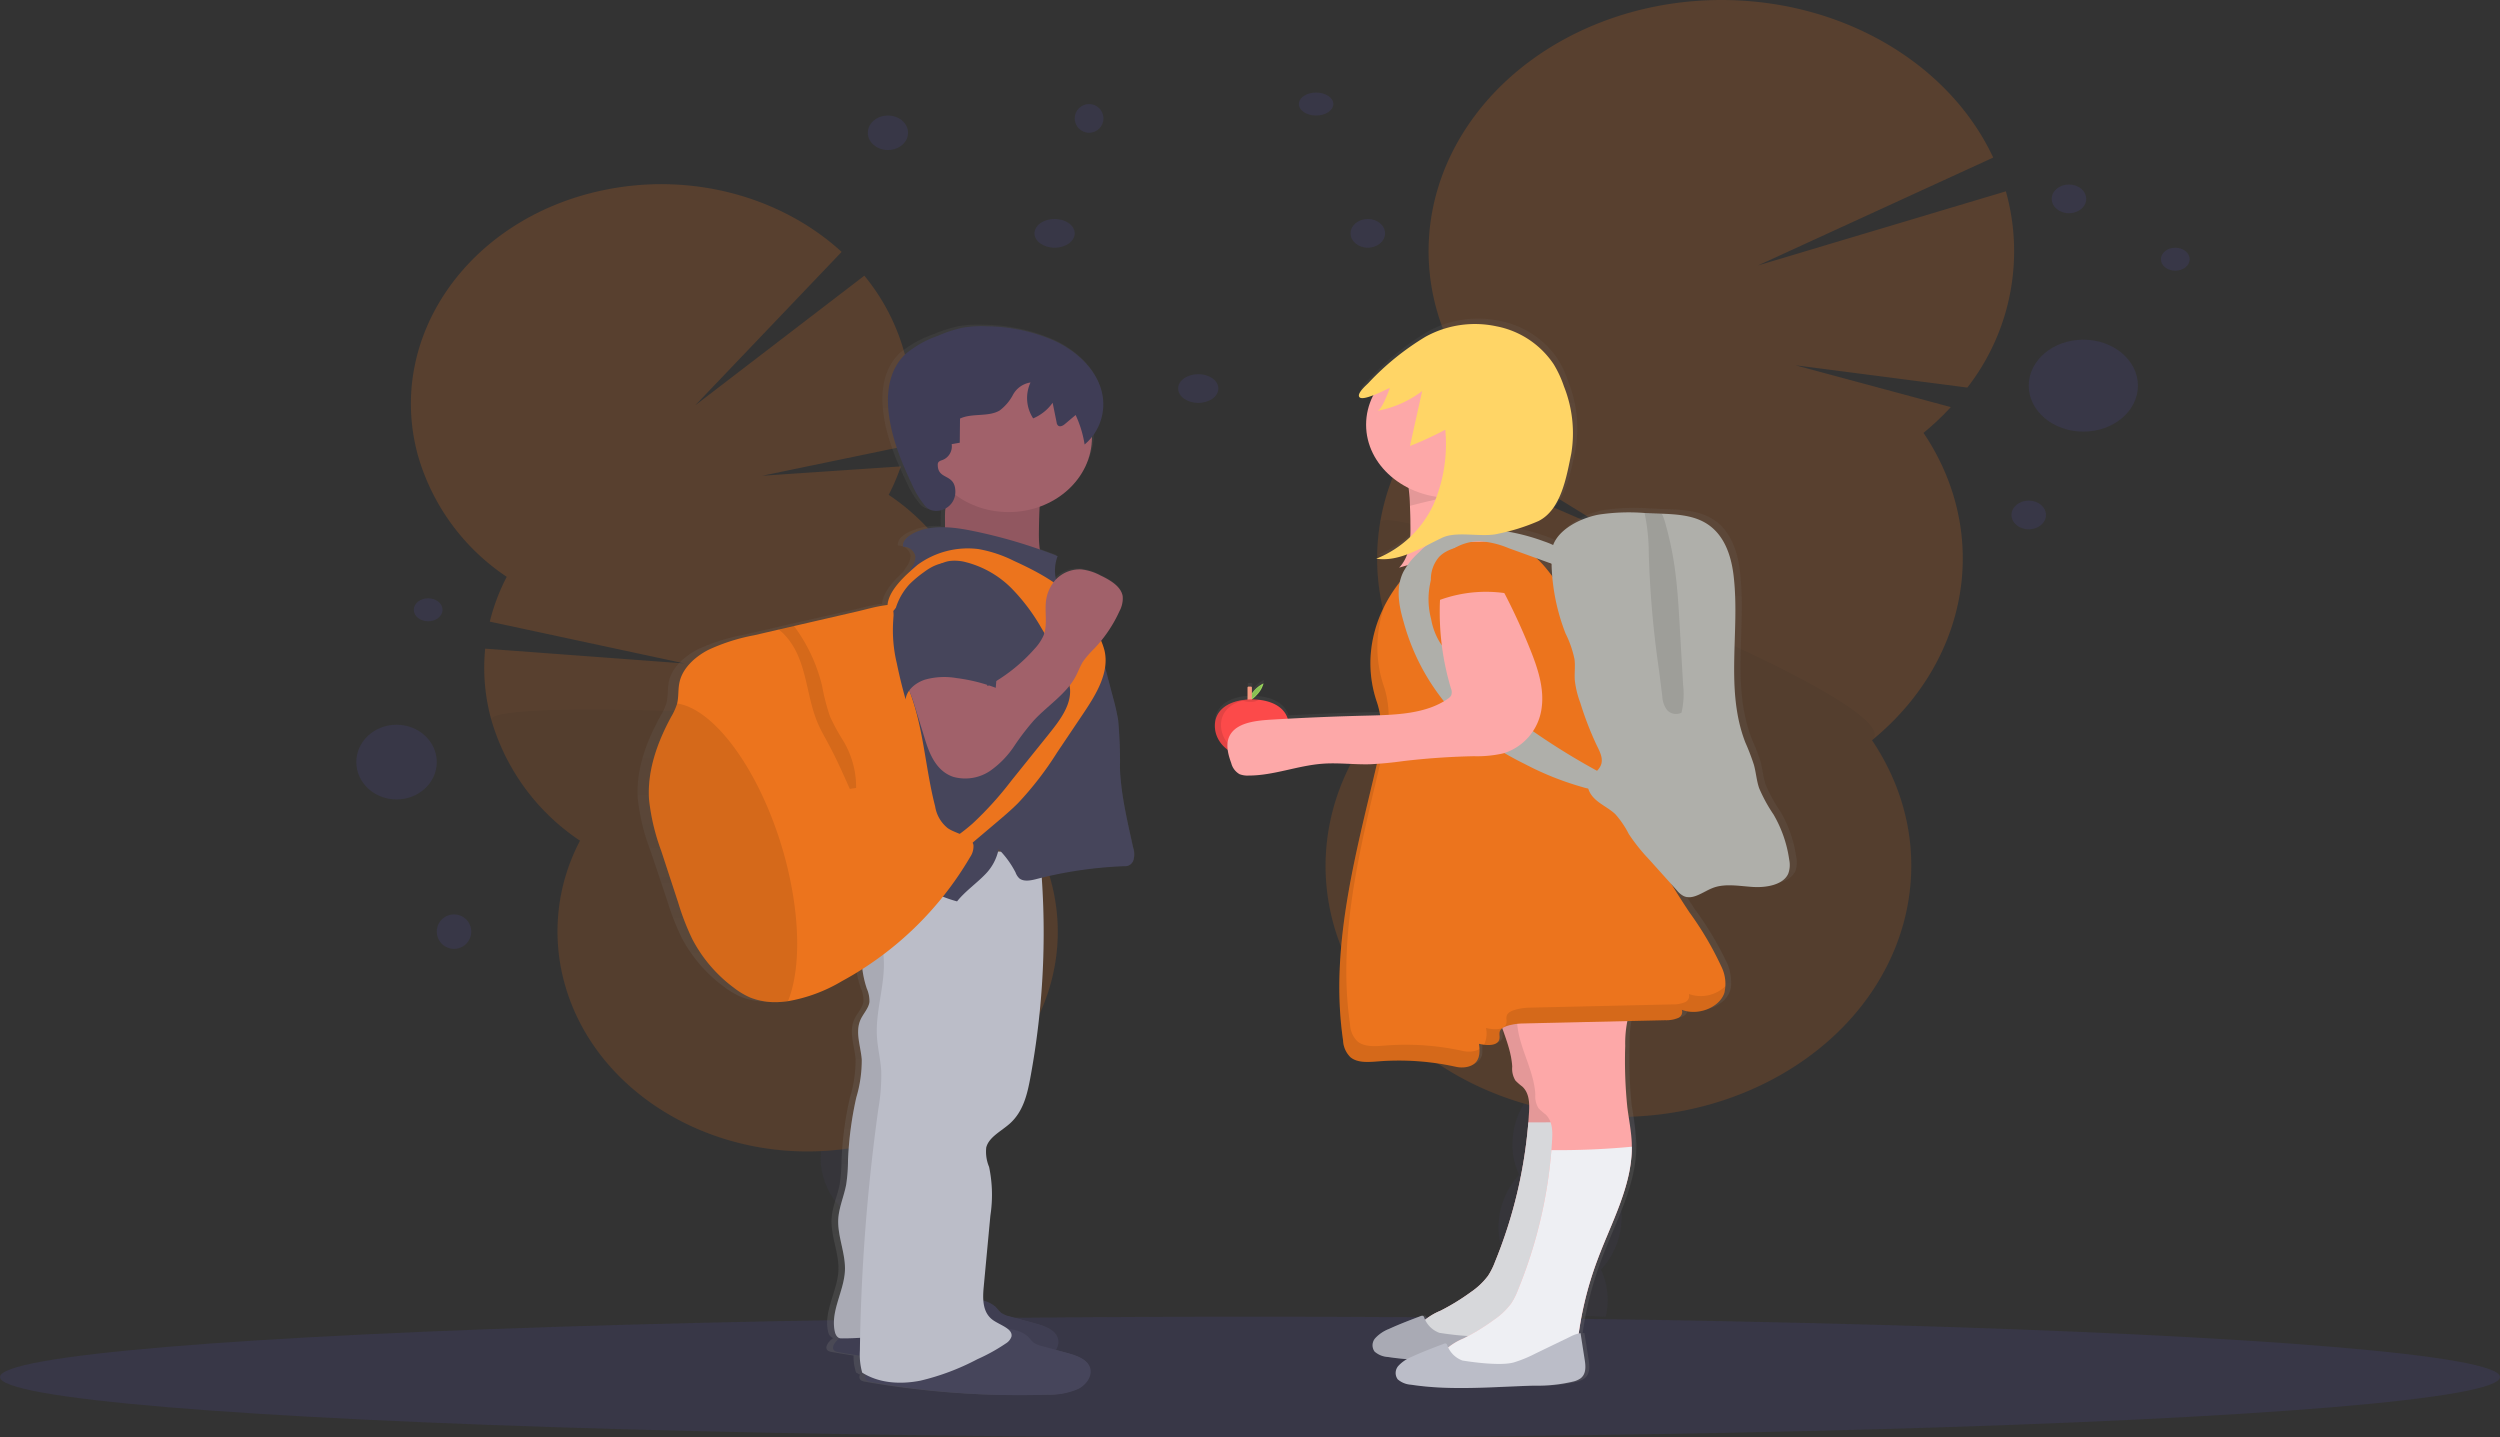<svg xmlns="http://www.w3.org/2000/svg" xmlns:xlink="http://www.w3.org/1999/xlink" width="435" height="250.103" viewBox="0 0 435 250.103"><rect x="0" y="0" width="435" height="250.103" fill="#333333" stroke="none"/><defs><style>.a{opacity:0.2;}.b{fill:#3f3d56;}.c{fill:#ec741d;}.d,.e,.r{opacity:0.1;}.e{fill:#6c63ff;}.f{fill:url(#a);}.g{fill:#a1616a;}.h{fill:#46455b;}.i{fill:#bbbdc8;}.j{fill:url(#b);}.k{fill:#99d55c;}.l{fill:#f6987e;}.m{fill:#fc4a4a;}.n{fill:#fda8a8;}.o{fill:#eeeff3;}.p{fill:#afafaa;}.q{fill:#ffd566;}</style><linearGradient id="a" x1="0.5" y1="1" x2="0.5" gradientUnits="objectBoundingBox"><stop offset="0" stop-color="gray" stop-opacity="0.251"/><stop offset="0.54" stop-color="gray" stop-opacity="0.122"/><stop offset="1" stop-color="gray" stop-opacity="0.102"/></linearGradient><linearGradient id="b" x1="0.5" y1="1" x2="0.5" y2="0" xlink:href="#a"/></defs><g transform="translate(-261 -758.897)"><g transform="translate(260.698 758.896)"><g class="a" transform="translate(71.799 32.045)"><path class="b" d="M432.889,730.661a13.27,13.27,0,0,0,.868,2.246q8.377-2.821,16.939-5.409c-.048-.2-.1-.417-.157-.627a12.238,12.238,0,0,0-3.56-5.8,9.226,9.226,0,0,0-8.084-2.456,8.012,8.012,0,0,0-5.886,5.443A11.113,11.113,0,0,0,432.889,730.661Z" transform="translate(-354.253 -533.114)"/><path class="b" d="M8.842.14c4.99.152,9.2,4.985,9.4,10.794S14.57,21.327,9.58,21.175.381,16.19.177,10.382,3.853-.013,8.842.14Z" transform="translate(72.694 174.858) rotate(-12.59)"/><path class="b" d="M8.842.14c4.99.152,9.2,4.985,9.4,10.794S14.57,21.327,9.58,21.175.381,16.19.177,10.382,3.853-.013,8.842.14Z" transform="translate(69.253 162.45) rotate(-12.59)"/><path class="b" d="M8.842.14c4.99.152,9.2,4.985,9.4,10.794S14.57,21.327,9.58,21.175.381,16.19.177,10.382,3.853-.013,8.842.14Z" transform="translate(65.806 150.05) rotate(-12.59)"/><path class="b" d="M8.842.14c4.99.152,9.2,4.985,9.4,10.794S14.57,21.327,9.58,21.175.381,16.19.177,10.382,3.853-.013,8.842.14Z" transform="translate(62.358 137.646) rotate(-12.59)"/><path class="c" d="M320.96,234.577a35.1,35.1,0,0,0,2.113-4.954l-24.107,1.626,25.127-5.213a33.617,33.617,0,0,0-.446-16.357,36.185,36.185,0,0,0-6.923-13.24l-29.41,22.548L312.776,192.3c-10.394-9.515-26.115-14.042-41.741-10.68-23.347,5.006-37.655,25.69-31.957,46.2A37.955,37.955,0,0,0,254.5,248.833a35.172,35.172,0,0,0-2.945,7.8l33.918,7.283-34.722-2.58a33.694,33.694,0,0,0,1.077,12.4,37.991,37.991,0,0,0,15.428,21.015,33.8,33.8,0,0,0-2.668,24.9c5.7,20.509,29.241,33.073,52.589,28.071s37.655-25.687,31.957-46.2a37.991,37.991,0,0,0-15.428-21.015,33.8,33.8,0,0,0,2.668-24.9A37.954,37.954,0,0,0,320.96,234.577Z" transform="translate(-237.827 -180.514)"/><path class="d" d="M272.683,447.655a37.99,37.99,0,0,0,15.428,21.015,33.8,33.8,0,0,0-2.668,24.9c5.7,20.509,29.241,33.073,52.589,28.071s37.655-25.687,31.957-46.2a37.991,37.991,0,0,0-15.428-21.015C358.475,446.9,271.526,443.5,272.683,447.655Z" transform="translate(-258.672 -354.445)"/></g><g class="a" transform="translate(230.952 0.001)"><path class="b" d="M702.971,722.76a13.833,13.833,0,0,0-.173,2.708q10.506.145,21.093.606c.048-.238.1-.479.137-.723a12.469,12.469,0,0,0-.984-7.486,9.7,9.7,0,0,0-7.561-5.633,10.73,10.73,0,0,0-9.1,3.569A13.4,13.4,0,0,0,702.971,722.76Z" transform="translate(-675.131 -496.956)"/><path class="b" d="M11.876.134c6.617.154,12.077,5.029,12.195,10.888S18.921,21.5,12.3,21.35.227,16.321.109,10.462,5.26-.021,11.876.134Z" transform="translate(28.45 223.1) rotate(-81.82)"/><path class="b" d="M11.876.134c6.617.154,12.077,5.029,12.195,10.888S18.921,21.5,12.3,21.35.227,16.321.109,10.462,5.26-.021,11.876.134Z" transform="translate(30.871 208.653) rotate(-81.82)"/><path class="b" d="M11.876.134c6.617.154,12.077,5.029,12.195,10.888S18.921,21.5,12.3,21.35.227,16.321.109,10.462,5.26-.021,11.876.134Z" transform="translate(33.291 194.21) rotate(-81.82)"/><path class="b" d="M11.876.134c6.617.154,12.077,5.029,12.195,10.888S18.921,21.5,12.3,21.35.227,16.321.109,10.462,5.26-.021,11.876.134Z" transform="translate(35.715 179.763) rotate(-81.82)"/><path class="c" d="M737.99,162.818a46.417,46.417,0,0,0,4.749-4.479l-27.011-7.276,29.888,3.876a38.614,38.614,0,0,0,6.706-34.148l-43.135,12.9,40.933-18.776c-7.106-15.174-23.5-25.676-42.483-27.217s-37.384,6.135-47.686,19.895-10.782,31.3-1.244,45.46a46.276,46.276,0,0,0-7.059,7.176l33.231,20.423-36.445-15.737a38.315,38.315,0,0,0,1.31,41.617c-19.235,15.725-21.145,41.486-4.386,59.173s46.555,21.359,68.444,8.435,28.517-38.1,15.225-57.837c17.024-13.917,20.728-36.017,8.964-53.482Z" transform="translate(-633.95 -87.501)"/><path class="d" d="M643.432,350.67a38.377,38.377,0,0,0,6.312,28.071c-19.235,15.725-21.145,41.486-4.387,59.173s46.556,21.359,68.444,8.435,28.517-38.1,15.225-57.837C737.022,381.983,644.248,345.816,643.432,350.67Z" transform="translate(-633.95 -259.712)"/></g><ellipse class="e" cx="217.5" cy="10.5" rx="217.5" ry="10.5" transform="translate(0.302 229.104)"/><path class="f" d="M422.222,342.378c-1.025-4.6-2.17-9.2-2.358-13.877a76.527,76.527,0,0,0-.3-8.31,37.439,37.439,0,0,0-.916-4l-1.422-5.309a7.627,7.627,0,0,0-.137-3.056,9.609,9.609,0,0,0-.566-1.554,23.27,23.27,0,0,0,3.258-5.168,4.522,4.522,0,0,0,.554-2.58c-.289-1.678-2.186-2.784-3.949-3.61a9.626,9.626,0,0,0-3.415-1.061,5.984,5.984,0,0,0-4.5,1.723,7.241,7.241,0,0,1,.289-4.076c-1.049-.4-2.105-.782-3.17-1.151a21.424,21.424,0,0,1-.161-3.586c.024-1.437.052-2.887.149-4.327,5.852-1.831,9.758-6.589,9.8-11.931v-.438a9.066,9.066,0,0,0,1.037-7.951c-1.177-3.445-4.255-6.284-7.963-8.038a31.129,31.129,0,0,0-12.262-2.625,20.521,20.521,0,0,0-4.267.231,22.857,22.857,0,0,0-4.347,1.378,18.934,18.934,0,0,0-5.858,3.211c-2.76,2.525-3.379,6.236-3.078,9.646.4,4.479,2.145,8.813,4.162,12.981a15.387,15.387,0,0,0,2.491,3.952,2.96,2.96,0,0,0,3.524.327,28.392,28.392,0,0,0-.088,3.307,11.017,11.017,0,0,0-6.059,1.3c-.8.493-1.567,1.268-1.39,2.1a2.186,2.186,0,0,1,2.194,1.671,3.265,3.265,0,0,1-.759,2.067c-.181.282-.362.568-.546.851-1.728,1.585-3.5,3.569-3.656,5.536q-.423.034-.84.107c-1.567.248-3.126.706-4.665,1.051l-11.137,2.515-2.752.654-4.42,1a34.735,34.735,0,0,0-8.172,2.56c-2.5,1.275-4.612,3.276-5.115,5.688-.249,1.2-.1,2.446-.4,3.635a.545.545,0,0,1-.04.159,10.74,10.74,0,0,1-1.025,2.174c-2.5,4.51-4.271,9.426-3.937,14.39a36.811,36.811,0,0,0,2.178,8.957q1.531,4.5,3.021,9.006a42.838,42.838,0,0,0,2.487,6.3,25,25,0,0,0,7.445,8.534,13.453,13.453,0,0,0,2.973,1.723,12.431,12.431,0,0,0,5.223.727c.482-.028.956-.072,1.426-.138a28.444,28.444,0,0,0,9.623-3.5q1.852-1.006,3.616-2.119a17.235,17.235,0,0,0,.8,3.418,5.35,5.35,0,0,1,.478,2.353c-.145,1.109-1.085,2.019-1.571,3.059-1.033,2.2.028,4.648.2,7a22.248,22.248,0,0,1-.964,6.573,59.307,59.307,0,0,0-1.483,11,28.6,28.6,0,0,1-.321,4.182c-.374,1.957-1.25,3.845-1.4,5.822-.233,3.08,1.318,6.094,1.177,9.178-.165,3.621-2.644,7.138-1.78,10.68a1.389,1.389,0,0,0,.876,1.072l-.233.183c-.711.565-1.4,1.609-.595,2.067a1.757,1.757,0,0,0,.607.179c1.25.224,2.507.427,3.765.617a8.657,8.657,0,0,0,.434,2.949c.229.141.462.269.7.389a.726.726,0,0,0,.253,1.034,1.763,1.763,0,0,0,.607.179,152.413,152.413,0,0,0,31.479,2.239,13.008,13.008,0,0,0,5.472-1.006c1.611-.827,2.7-2.587,1.933-4.038-.679-1.282-2.455-1.836-4.05-2.263l-1.872-.5a2.411,2.411,0,0,0,.169-2.412c-.679-1.282-2.455-1.836-4.05-2.263l-4.311-1.147a4.577,4.577,0,0,1-1.567-.63,7.755,7.755,0,0,1-.852-.848,4.987,4.987,0,0,0-2.35-1.264,13.459,13.459,0,0,1,.06-2.35l1.205-12.475c.269-2.825.534-5.705-.233-8.465a6.586,6.586,0,0,1-.5-3.39c.47-1.833,2.72-2.853,4.255-4.213,2.314-2.067,3.033-5.006,3.564-7.8a135.418,135.418,0,0,0,2.057-34.937,75.088,75.088,0,0,1,14.793-2.039,1.493,1.493,0,0,0,1.535-1.058A3.668,3.668,0,0,0,422.222,342.378Zm-24.046.61c.028-.121.06-.241.084-.362l.333.365Z" transform="translate(-224.734 -194.95)"/><path class="g" d="M467.4,323.983c-.1,1.2-.6,2.35-.779,3.545-.2,1.316-.024,2.656-.125,3.983a4.729,4.729,0,0,1-1.724,3.586,92.947,92.947,0,0,1,20.057,3.721c-1.957-2.067-2.009-4.954-1.961-7.607.064-3.924.145-7.924,1.639-11.627a38.375,38.375,0,0,0-13.556-.152c-.972.165-3.917.062-4.355.841C466.277,320.844,467.47,323.115,467.4,323.983Z" transform="translate(-301.791 -239.18)"/><path class="d" d="M467.4,323.983c-.1,1.2-.6,2.35-.779,3.545-.2,1.316-.024,2.656-.125,3.983a4.729,4.729,0,0,1-1.724,3.586,92.947,92.947,0,0,1,20.057,3.721c-1.957-2.067-2.009-4.954-1.961-7.607.064-3.924.145-7.924,1.639-11.627a38.375,38.375,0,0,0-13.556-.152c-.972.165-3.917.062-4.355.841C466.277,320.844,467.47,323.115,467.4,323.983Z" transform="translate(-301.791 -239.18)"/><path class="h" d="M449.1,745.068a7.466,7.466,0,0,0,.8.865,4.357,4.357,0,0,0,1.531.63l4.211,1.147c1.563.427,3.3.978,3.962,2.26.747,1.447-.317,3.207-1.892,4.031a12.513,12.513,0,0,1-5.348,1.006,146.163,146.163,0,0,1-30.772-2.236,1.789,1.789,0,0,1-.591-.179c-.8-.465-.116-1.506.579-2.067,2.712-2.2,5.661-4.517,9.353-5.026,1.941-.272,3.889-.162,5.818-.558,1.386-.286,2.7-.779,4.078-1.071C443.4,743.328,447.257,743.135,449.1,745.068Z" transform="translate(-275.391 -517.499)"/><path class="d" d="M449.1,745.068a7.466,7.466,0,0,0,.8.865,4.357,4.357,0,0,0,1.531.63l4.211,1.147c1.563.427,3.3.978,3.962,2.26.747,1.447-.317,3.207-1.892,4.031a12.513,12.513,0,0,1-5.348,1.006,146.163,146.163,0,0,1-30.772-2.236,1.789,1.789,0,0,1-.591-.179c-.8-.465-.116-1.506.579-2.067,2.712-2.2,5.661-4.517,9.353-5.026,1.941-.272,3.889-.162,5.818-.558,1.386-.286,2.7-.779,4.078-1.071C443.4,743.328,447.257,743.135,449.1,745.068Z" transform="translate(-275.391 -517.499)"/><path class="i" d="M428.186,516.636a18.975,18.975,0,0,0-.362,14.645c-1.4-.131-2.009,1.5-1.973,2.708a17.436,17.436,0,0,0,.888,4.989,5.46,5.46,0,0,1,.47,2.35c-.145,1.109-1.061,2.019-1.539,3.056-1,2.195.028,4.641.2,6.994a22.571,22.571,0,0,1-.948,6.566,60.486,60.486,0,0,0-1.446,10.98,28.478,28.478,0,0,1-.317,4.179c-.362,1.957-1.205,3.841-1.366,5.815-.229,3.073,1.286,6.088,1.149,9.167-.161,3.614-2.587,7.128-1.74,10.68.121.5.446,1.089,1.045,1.1,6.059.065,11.72-1.378,17.714-.624.611-11.893,1.205-23.84,3.937-35.516,2.411-10.394,6.5-20.671,6.115-31.268-.221-6.06-1.9-12-2.921-18A31.73,31.73,0,0,0,428.186,516.636Z" transform="translate(-275.621 -366.989)"/><path class="d" d="M428.186,516.636a18.975,18.975,0,0,0-.362,14.645c-1.4-.131-2.009,1.5-1.973,2.708a17.436,17.436,0,0,0,.888,4.989,5.46,5.46,0,0,1,.47,2.35c-.145,1.109-1.061,2.019-1.539,3.056-1,2.195.028,4.641.2,6.994a22.571,22.571,0,0,1-.948,6.566,60.486,60.486,0,0,0-1.446,10.98,28.478,28.478,0,0,1-.317,4.179c-.362,1.957-1.205,3.841-1.366,5.815-.229,3.073,1.286,6.088,1.149,9.167-.161,3.614-2.587,7.128-1.74,10.68.121.5.446,1.089,1.045,1.1,6.059.065,11.72-1.378,17.714-.624.611-11.893,1.205-23.84,3.937-35.516,2.411-10.394,6.5-20.671,6.115-31.268-.221-6.06-1.9-12-2.921-18A31.73,31.73,0,0,0,428.186,516.636Z" transform="translate(-275.621 -366.989)"/><path class="h" d="M463.1,760.068a7.464,7.464,0,0,0,.8.865,4.358,4.358,0,0,0,1.531.63l4.211,1.147c1.563.427,3.3.978,3.962,2.26.747,1.447-.317,3.208-1.892,4.031a12.513,12.513,0,0,1-5.348,1.006,146.159,146.159,0,0,1-30.772-2.236,1.786,1.786,0,0,1-.591-.179c-.8-.465-.117-1.506.579-2.067,2.712-2.2,5.661-4.517,9.353-5.026,1.941-.272,3.889-.162,5.818-.558,1.386-.286,2.7-.779,4.078-1.071C457.4,758.328,461.257,758.135,463.1,760.068Z" transform="translate(-283.766 -527.331)"/><path class="i" d="M437.008,518.363a7.9,7.9,0,0,0-1.8,6.153,22.838,22.838,0,0,0,1.888,6.27c-1.1.872-.876,2.374-.731,3.655.526,4.761-1.4,9.512-1.121,14.287.116,2.008.627,3.989.747,6a33.145,33.145,0,0,1-.5,6.57,336.934,336.934,0,0,0-3.214,42.062,11.726,11.726,0,0,0,.4,3.852c2.921,1.843,6.589,2.091,10.125,1.4a41.765,41.765,0,0,0,9.932-3.741,31.655,31.655,0,0,0,4.918-2.722,2.3,2.3,0,0,0,.988-1.164c.337-1.378-1.9-2-3.178-2.894-1.864-1.3-1.836-3.7-1.643-5.757l1.165-12.458a23.707,23.707,0,0,0-.225-8.454,6.822,6.822,0,0,1-.494-3.387c.458-1.826,2.66-2.846,4.158-4.207,2.266-2.067,2.965-5,3.487-7.789A138.334,138.334,0,0,0,463.474,516c-2.953.879-6.453.4-9.566.606s-6.207,1.1-9.361,1.171C441.918,517.829,438.624,516.586,437.008,518.363Z" transform="translate(-282.354 -368.375)"/><ellipse class="g" cx="14.5" cy="13" rx="14.5" ry="13" transform="translate(161.302 63.104)"/><path class="h" d="M464.267,358.8a89.339,89.339,0,0,0-14.83-4.389c-3.592-.734-7.694-1.175-10.7.668-.8.493-1.531,1.268-1.358,2.1a2.135,2.135,0,0,1,2.142,1.667,3.3,3.3,0,0,1-.739,2.067l-3.467,5.512a20.324,20.324,0,0,0-1.708,3.1,18.555,18.555,0,0,0-1,5.471l-.4,5a51.392,51.392,0,0,0-.169,9.464c.249,2.374.828,4.758.434,7.118-.317,1.9-1.254,3.679-1.78,5.547-.988,3.514-.538,7.366-2.455,10.59a4.292,4.292,0,0,1,2.487-.193c5.818.92,10.394,4.858,16.043,6.363,1.426-1.785,3.359-3.1,4.954-4.761a8.656,8.656,0,0,0,2.278-4.32,16.107,16.107,0,0,1,2.949,4.052,2.632,2.632,0,0,0,.643,1.009c.759.634,2.009.389,3.025.124a71.843,71.843,0,0,1,15.336-2.229,1.464,1.464,0,0,0,1.5-1.058,3.676,3.676,0,0,0-.04-2.122c-1-4.592-2.117-9.192-2.3-13.86a78.411,78.411,0,0,0-.3-8.3,38.212,38.212,0,0,0-.9-4L471.053,372.5c-.161-.61-.924-1.009-1.25-1.571-1.318-2.288-3.837-3.941-5.139-6.236A7.107,7.107,0,0,1,464.267,358.8Z" transform="translate(-279.938 -262.042)"/><path class="b" d="M453.084,276.379a.751.751,0,0,1,.141-.51,1.392,1.392,0,0,1,.579-.307,2.546,2.546,0,0,0,1.7-2.794l1.406-.251.044-4.2c2.089-.992,4.938-.241,6.9-1.409a8.19,8.19,0,0,0,2.346-2.784,4.18,4.18,0,0,1,3.021-2.088,6.448,6.448,0,0,0,.462,6.246,7.93,7.93,0,0,0,3.387-2.715l.7,3.445a.806.806,0,0,0,.3.562c.366.231.86-.059,1.181-.345l1.82-1.533a19.082,19.082,0,0,1,1.563,5.13,9.125,9.125,0,0,0,2.768-9.915c-1.149-3.431-4.158-6.274-7.782-8.027a29.839,29.839,0,0,0-11.985-2.622,19.823,19.823,0,0,0-4.17.231,21.936,21.936,0,0,0-4.251,1.378,18.324,18.324,0,0,0-5.725,3.2c-2.7,2.522-3.307,6.229-3.009,9.646.4,4.479,2.1,8.8,4.07,12.964a15.371,15.371,0,0,0,2.435,3.948c1.627,1.767,5.625.3,5.115-3.194C455.744,277.946,453.084,278.907,453.084,276.379Z" transform="translate(-289.61 -195.483)"/><path class="c" d="M396.765,436.916a57.772,57.772,0,0,1-22.279,21.567,27.447,27.447,0,0,1-9.406,3.5c-.462.065-.924.11-1.394.138a11.953,11.953,0,0,1-5.091-.741,13.1,13.1,0,0,1-2.909-1.723,24.823,24.823,0,0,1-7.276-8.52,43.369,43.369,0,0,1-2.431-6.3q-1.478-4.5-2.949-9a37.036,37.036,0,0,1-2.129-8.957c-.325-4.958,1.41-9.867,3.849-14.37a10.925,10.925,0,0,0,1-2.17.825.825,0,0,1,.04-.158c.289-1.189.141-2.432.4-3.631.49-2.412,2.563-4.41,5-5.681a33.242,33.242,0,0,1,7.991-2.556l4.311-1,2.676-.617,10.884-2.512c1.507-.345,3.029-.8,4.56-1.034,1.708-.276,1.7-.131,1.828,1.3a51.087,51.087,0,0,0,.8,7.724c.607,2.456,1.675,4.823,2.479,7.235,2.029,6.088,2.367,12.5,3.966,18.679a6.05,6.05,0,0,0,2.194,3.79c1.515,1.034,4.066,1.288,4.468,2.908A3.3,3.3,0,0,1,396.765,436.916Z" transform="translate(-227.667 -287.775)"/><path class="d" d="M365.081,494.577c-.462.065-.924.11-1.394.138a11.958,11.958,0,0,1-5.091-.727,13.1,13.1,0,0,1-2.909-1.723,24.823,24.823,0,0,1-7.276-8.52,43.368,43.368,0,0,1-2.431-6.3q-1.478-4.5-2.949-9a37.036,37.036,0,0,1-2.129-8.957c-.325-4.958,1.41-9.867,3.849-14.37a10.924,10.924,0,0,0,1-2.17.828.828,0,0,1,.04-.158c6.557.989,14.424,11.744,18.482,25.839C367.262,479.167,367.391,488.872,365.081,494.577Z" transform="translate(-227.667 -320.387)"/><path class="d" d="M410.57,431.864l-1.1.162c-1.129-2.543-2.254-5.089-3.576-7.562-.687-1.292-1.43-2.567-2.009-3.9-2.17-5.119-1.8-11.193-5.822-15.41a5.779,5.779,0,0,0-.976-.847l2.676-.617a28.772,28.772,0,0,1,4.878,10.373,36.41,36.41,0,0,0,1.386,5.367,34.886,34.886,0,0,0,2.061,3.838A15.669,15.669,0,0,1,410.57,431.864Z" transform="translate(-261.303 -294.758)"/><path class="c" d="M449.452,367.313a14.82,14.82,0,0,1,10.571-2.756,22.342,22.342,0,0,1,6.22,2.067c3.845,1.75,7.634,3.766,10.406,6.642a26.137,26.137,0,0,1,4.106,5.926,13.088,13.088,0,0,1,1.205,2.9c.98,3.893-1.426,7.762-3.745,11.214l-4.46,6.635a57.463,57.463,0,0,1-6.782,8.8c-1.229,1.233-2.579,2.374-3.925,3.514l-5.91,5a.9.9,0,0,1-.4.231.974.974,0,0,1-.7-.238l-1.953-1.333a32.48,32.48,0,0,0,4.99-3.628,59.619,59.619,0,0,0,6.746-7.473l6.5-8.082c1.9-2.367,3.885-4.971,3.672-7.838a10.794,10.794,0,0,0-1.334-3.938q-1.675-3.373-3.64-6.639a33.634,33.634,0,0,0-5.195-6.918,17.279,17.279,0,0,0-7.875-4.537,7.6,7.6,0,0,0-2.853-.234c-2.113.3-3.616,1.857-4.954,3.3l-4.074,4.479c-.928,1.016-1.78,2.195-1.836.265C444.141,371.92,447.387,369.084,449.452,367.313Z" transform="translate(-289.506 -269.023)"/><path class="g" d="M455.86,404.48c.8,2.653,1.989,5.664,4.966,6.67a7.73,7.73,0,0,0,6.4-1.034,16.207,16.207,0,0,0,4.307-4.479,43.576,43.576,0,0,1,3.323-4.32c2.383-2.563,5.625-4.6,7.232-7.579.474-.889.8-1.84,1.342-2.694a17.321,17.321,0,0,1,1.945-2.229,23.584,23.584,0,0,0,4.383-6.525,4.6,4.6,0,0,0,.542-2.577c-.285-1.678-2.137-2.78-3.861-3.6a9.224,9.224,0,0,0-3.339-1.061,5.773,5.773,0,0,0-4.532,1.871,6.808,6.808,0,0,0-1.655,4.193c-.121,1.836.3,3.745-.4,5.481A8.415,8.415,0,0,1,475,388.839a29.465,29.465,0,0,1-8.241,6.522,10.8,10.8,0,0,0-.976-3.8c-.305-.668-6.292,0-7.071.11-1.543.193-4.532.344-5.5,1.605s.233,3.38.627,4.651Z" transform="translate(-294.653 -275.976)"/><path class="h" d="M451.927,373.36a20.05,20.05,0,0,0-2.475,2.067,10.881,10.881,0,0,0-2.881,6.628,24.539,24.539,0,0,0,.635,7.145q.651,3.176,1.539,6.308c.165-1.574,1.651-2.877,3.375-3.445a12.505,12.505,0,0,1,5.452-.276,30.1,30.1,0,0,1,6.854,1.7l.848-10.187a15.242,15.242,0,0,0-.028-4.134,9.236,9.236,0,0,0-4.958-6.184C457.066,371.3,454.82,371.193,451.927,373.36Z" transform="translate(-290.864 -273.806)"/><path class="j" d="M687.16,342.123a21.6,21.6,0,0,0-2.772-7.941,26.966,26.966,0,0,1-2.527-4.589c-.454-1.319-.542-2.708-.9-4.048a38.558,38.558,0,0,0-1.515-3.931c-3.636-9.3-.9-19.479-2.077-29.229-.438-3.6-1.724-7.541-5.36-9.416-2.162-1.113-4.757-1.285-7.3-1.378l-1.161-.045-1.864-.079a35.937,35.937,0,0,0-8.036.286c-3.214.6-7.023,2.543-8.036,5.357-.554-.245-1.113-.462-1.627-.665a32.823,32.823,0,0,0-6.465-1.723A26.708,26.708,0,0,0,643,282.9c4.018-2.005,4.95-7.862,5.77-11.779a21.845,21.845,0,0,0-1.29-11.772,18.694,18.694,0,0,0-1.828-3.9,15.778,15.778,0,0,0-10.065-6.611,18.1,18.1,0,0,0-12.5,1.822A46.011,46.011,0,0,0,613,258.792c-.4.407-2.081,1.847-1.523,2.453.313.345,1.346.069,2.431-.345a11.127,11.127,0,0,0-1.262,5.133c0,4.518,2.789,8.7,7.324,11l.4,3.17v.024c.044,1.058.064,2.115.08,3.17,0,.741,0,1.5-.024,2.257a18.212,18.212,0,0,1-5.994,3.824,11.027,11.027,0,0,0,5.44-.758,6.378,6.378,0,0,1-1.406,2.322c.482-.145.964-.276,1.446-.413a8.694,8.694,0,0,0-.671,1.082,7.512,7.512,0,0,0-.647,1.84,25.069,25.069,0,0,0-2.648,4.058h0c-.338.644-.639,1.3-.912,1.964v.045q-.4.992-.711,2.012h0q-.145.489-.265.982v.072c-.161.665-.293,1.333-.4,2.009v.138c-.044.313-.084.63-.113.947v.048c-.032.344-.056.672-.068,1.009v1.189a17.689,17.689,0,0,0,.12,1.95.708.708,0,0,0,.028.241c.032.265.068.531.112.8a.406.406,0,0,0,.028.183c.052.32.112.637.181.954a1.009,1.009,0,0,0,.052.21c.056.255.117.506.185.761l.072.262c.088.317.181.63.285.947.06.179.121.344.185.534a11.706,11.706,0,0,1,.4,1.988l-2.2.062q-7.055.172-14.1.548c-.586-1.94-2.587-3.059-5.107-3.325a11.729,11.729,0,0,0-1.205-.062h0A6.184,6.184,0,0,0,593.67,313a4.465,4.465,0,0,0,.916-1.723,5.334,5.334,0,0,0-1.663,1.251c-.149.172-.281.344-.4.5V312a.15.15,0,0,0-.055-.118.206.206,0,0,0-.138-.047h-.4a.207.207,0,0,0-.138.047.151.151,0,0,0-.055.118v2.1h-.217c-.265.021-.523.048-.776.09-2.736.438-4.741,1.943-4.741,4.479a5.229,5.229,0,0,0,2.266,4.2,10.662,10.662,0,0,0,.623,2.322,3.1,3.1,0,0,0,1.45,1.933,3.8,3.8,0,0,0,1.583.248c4.468,0,8.695-1.767,13.142-2.067,2.748-.19,5.508.176,8.265.1.4,0,.8-.034,1.205-.062-3.769,16-8.329,32.209-5.946,48.373a4.31,4.31,0,0,0,1.338,2.97c1.242.972,3.154.813,4.821.689a46.788,46.788,0,0,1,13.64.934,4.811,4.811,0,0,0,1.92.059,4.024,4.024,0,0,0,.4-.1l.113-.038c.084-.028.165-.055.241-.086l.117-.052.2-.1c.032-.021.068-.038.1-.059a1.529,1.529,0,0,0,.2-.138l.056-.041a2.67,2.67,0,0,0,.213-.2l.048-.062a1.7,1.7,0,0,0,.129-.162c.02-.028.04-.055.056-.083s.064-.1.092-.155a.585.585,0,0,0,.044-.093c.012-.031.052-.114.076-.172s0-.055.032-.086a.876.876,0,0,0,.076-.258v-.055a1.438,1.438,0,0,1,.044-.221.339.339,0,0,0,0-.114v-.875h0a7.572,7.572,0,0,0-.076-.913,7.3,7.3,0,0,0,.876.162h0a5.7,5.7,0,0,0,.836.052h.04a1.991,1.991,0,0,0,.4-.028h0q.174-.023.345-.062h.052a2.056,2.056,0,0,0,.305-.1l.048-.024a1.669,1.669,0,0,0,.237-.138l.036-.024a1.278,1.278,0,0,0,.2-.2l.036-.052a1.1,1.1,0,0,0,.141-.265c.229-.665-.293-1.416.542-2.026a24.045,24.045,0,0,1,1.74,6.7,3.855,3.855,0,0,0,.57,2.412,11.069,11.069,0,0,0,1.205,1.054c1.229,1.14,1.258,2.859,1.173,4.4-.036.624-.076,1.247-.129,1.871a81.195,81.195,0,0,1-5.866,24.4,12.28,12.28,0,0,1-1.229,2.412,12.557,12.557,0,0,1-3.017,2.846,38.821,38.821,0,0,1-5.364,3.269,16.85,16.85,0,0,0-2.728,1.554,2.484,2.484,0,0,1-.093-.238c-.044-.159-.1-.345-.285-.4a.625.625,0,0,0-.4.055c-1.884.71-3.769,1.419-5.581,2.25a6.485,6.485,0,0,0-2.354,1.561,1.876,1.876,0,0,0-.153,2.412,3.865,3.865,0,0,0,2.342.937c1.117.169,2.238.289,3.359.379a4.909,4.909,0,0,0-1.483,1.13,1.876,1.876,0,0,0-.153,2.412,3.865,3.865,0,0,0,2.342.937c7.123,1.078,14.428.344,21.66.162a27.516,27.516,0,0,0,6.979-.734,3.748,3.748,0,0,0,1.205-.541c1.012-.765.912-2.108.735-3.249l-.735-4.658a1.638,1.638,0,0,0-.317.052,60.539,60.539,0,0,1,3.3-12.885c2.451-6.529,6.1-12.961,6.051-19.792v-.5a62.607,62.607,0,0,0-.8-6.384,79.8,79.8,0,0,1-.374-10.735,19.861,19.861,0,0,1,.341-4.193.6.6,0,0,1,.036-.141l6.673-.152a5.394,5.394,0,0,0,2.154-.344,1.165,1.165,0,0,0,.779-1.478c2.845,1.106,6.649-.4,7.489-2.963a4.579,4.579,0,0,0,.141-.548.138.138,0,0,1,0-.041,4.541,4.541,0,0,0,.056-.513v-.086h0a8.36,8.36,0,0,0-.631-3.48,55.836,55.836,0,0,0-5.577-9.395c-1.053-1.581-2.073-3.183-3.066-4.792l.872.961a3.612,3.612,0,0,0,1.177.968c1.627.72,3.331-.73,4.986-1.4,2.2-.889,4.769-.365,7.2-.217s5.352-.389,6.22-2.319A4.392,4.392,0,0,0,687.16,342.123Zm-41.837-51.777c0,.737.056,1.485.124,2.236a21.519,21.519,0,0,0-2.812-3.2Z" transform="translate(-374.313 -192.997)"/><path class="k" d="M601.58,433.894a5.325,5.325,0,0,1,1.643-1.244,4.435,4.435,0,0,1-.9,1.723c-.7.816-1.434,1.378-1.639,1.244S600.873,434.71,601.58,433.894Z" transform="translate(-383.063 -313.741)"/><path class="d" d="M602.17,434.677a3.914,3.914,0,0,1,1.205-.927,3.316,3.316,0,0,1-.671,1.275c-.522.606-1.069,1.034-1.205.927S601.648,435.283,602.17,434.677Z" transform="translate(-383.565 -314.462)"/><path class="l" d="M541.319,346.77h.4a.181.181,0,0,1,.193.165v3.9h-.763v-3.9a.176.176,0,0,1,.169-.165Z" transform="translate(-323.778 -227.303)"/><path class="m" d="M598.857,445.342c0,3.044-2.878,5.512-6.429,5.512S586,448.387,586,445.342c0-2.525,1.981-4.02,4.685-4.458a10.978,10.978,0,0,1,1.744-.134,11.493,11.493,0,0,1,1.205.062C596.607,441.129,598.857,442.652,598.857,445.342Z" transform="translate(-374.313 -319.05)"/><path class="d" d="M600.609,440.836a2.31,2.31,0,0,1-1.511.345,3.04,3.04,0,0,1-1.438-.258,10.978,10.978,0,0,1,1.744-.134A11.493,11.493,0,0,1,600.609,440.836Z" transform="translate(-381.289 -319.075)"/><path class="d" d="M593.5,450.783c-3.55,0-6.428-2.468-6.428-5.512,0-2.481,1.908-3.965,4.536-4.43q-.465.03-.924.1c-2.7.438-4.685,1.933-4.685,4.458,0,3.044,2.878,5.512,6.428,5.512a7.3,7.3,0,0,0,1.443-.141C593.746,450.779,593.634,450.783,593.5,450.783Z" transform="translate(-374.313 -319.109)"/><path class="n" d="M674.116,639.1a5.207,5.207,0,0,0,3.451.6l5.492-.344c4.363-.276,8.875-.586,12.724-2.367a3.024,3.024,0,0,0,1.057-.689,2.605,2.605,0,0,0,.462-1.485A60.267,60.267,0,0,1,700.83,619.8c2.411-6.494,6.027-12.9,5.979-19.692v-.493c-.068-2.129-.506-4.234-.776-6.353a79.689,79.689,0,0,1-.37-10.68,19.933,19.933,0,0,1,.338-4.172c.253-1.12,1.205-2.243.623-3.228-1.129-1.912-5.223-2.615-7.425-2.684a34.471,34.471,0,0,0-8.747,1.237,6.105,6.105,0,0,0-2.443.947,3.657,3.657,0,0,0-1.169,2.859c-.153,4.6,2.937,8.878,3.182,13.47a3.914,3.914,0,0,0,.563,2.412,10.944,10.944,0,0,0,1.205,1.051c1.205,1.133,1.241,2.842,1.157,4.379-.036.62-.076,1.24-.124,1.86a81.272,81.272,0,0,1-5.8,24.271,12.323,12.323,0,0,1-1.205,2.412,12.547,12.547,0,0,1-2.981,2.832,38.578,38.578,0,0,1-5.3,3.252,10.772,10.772,0,0,0-3.439,2.246A2.344,2.344,0,0,0,674.116,639.1Z" transform="translate(-426.591 -405.401)"/><path class="d" d="M674.116,639.1a5.207,5.207,0,0,0,3.451.6l5.492-.344c4.363-.276,8.875-.586,12.724-2.367a3.024,3.024,0,0,0,1.057-.689,2.605,2.605,0,0,0,.462-1.485A60.267,60.267,0,0,1,700.83,619.8c2.411-6.494,6.027-12.9,5.979-19.692v-.493c-.068-2.129-.506-4.234-.776-6.353a79.689,79.689,0,0,1-.37-10.68,19.933,19.933,0,0,1,.338-4.172c.253-1.12,1.205-2.243.623-3.228-1.129-1.912-5.223-2.615-7.425-2.684a34.471,34.471,0,0,0-8.747,1.237,6.105,6.105,0,0,0-2.443.947,3.657,3.657,0,0,0-1.169,2.859c-.153,4.6,2.937,8.878,3.182,13.47a3.914,3.914,0,0,0,.563,2.412,10.944,10.944,0,0,0,1.205,1.051c1.205,1.133,1.241,2.842,1.157,4.379-.036.62-.076,1.24-.124,1.86a81.272,81.272,0,0,1-5.8,24.271,12.323,12.323,0,0,1-1.205,2.412,12.547,12.547,0,0,1-2.981,2.832,38.578,38.578,0,0,1-5.3,3.252,10.772,10.772,0,0,0-3.439,2.246A2.344,2.344,0,0,0,674.116,639.1Z" transform="translate(-426.591 -405.401)"/><path class="o" d="M674.116,691.649a5.207,5.207,0,0,0,3.451.6l5.492-.345c4.363-.276,8.875-.586,12.724-2.367a3.022,3.022,0,0,0,1.057-.689,2.605,2.605,0,0,0,.462-1.485,60.267,60.267,0,0,1,3.528-15.017c2.411-6.494,6.027-12.9,5.979-19.692a134.329,134.329,0,0,1-13.986.593,81.273,81.273,0,0,1-5.8,24.271,12.321,12.321,0,0,1-1.205,2.412,12.547,12.547,0,0,1-2.981,2.832,38.575,38.575,0,0,1-5.3,3.252,10.772,10.772,0,0,0-3.439,2.246A2.36,2.36,0,0,0,674.116,691.649Z" transform="translate(-426.591 -457.948)"/><path class="d" d="M674.116,691.649a5.207,5.207,0,0,0,3.451.6l5.492-.345c4.363-.276,8.875-.586,12.724-2.367a3.022,3.022,0,0,0,1.057-.689,2.605,2.605,0,0,0,.462-1.485,60.267,60.267,0,0,1,3.528-15.017c2.411-6.494,6.027-12.9,5.979-19.692a134.329,134.329,0,0,1-13.986.593,81.273,81.273,0,0,1-5.8,24.271,12.321,12.321,0,0,1-1.205,2.412,12.547,12.547,0,0,1-2.981,2.832,38.575,38.575,0,0,1-5.3,3.252,10.772,10.772,0,0,0-3.439,2.246A2.36,2.36,0,0,0,674.116,691.649Z" transform="translate(-426.591 -457.948)"/><path class="i" d="M674.814,751.922a22.347,22.347,0,0,0,3.785-1.55l6.055-2.928a5.643,5.643,0,0,1,1.8-.624l.723,4.634c.181,1.137.277,2.474-.723,3.235a3.755,3.755,0,0,1-1.205.537,26.842,26.842,0,0,1-6.894.727c-7.144.2-14.359.913-21.4-.162a3.86,3.86,0,0,1-2.31-.93,1.863,1.863,0,0,1,.149-2.387,6.422,6.422,0,0,1,2.326-1.554c1.792-.827,3.652-1.53,5.512-2.236a.616.616,0,0,1,.382-.055c.181.052.237.241.285.4a4.422,4.422,0,0,0,2.6,2.556C665.906,751.585,672.138,752.653,674.814,751.922Z" transform="translate(-415.155 -519.675)"/><path class="d" d="M674.814,751.922a22.347,22.347,0,0,0,3.785-1.55l6.055-2.928a5.643,5.643,0,0,1,1.8-.624l.723,4.634c.181,1.137.277,2.474-.723,3.235a3.755,3.755,0,0,1-1.205.537,26.842,26.842,0,0,1-6.894.727c-7.144.2-14.359.913-21.4-.162a3.86,3.86,0,0,1-2.31-.93,1.863,1.863,0,0,1,.149-2.387,6.422,6.422,0,0,1,2.326-1.554c1.792-.827,3.652-1.53,5.512-2.236a.616.616,0,0,1,.382-.055c.181.052.237.241.285.4a4.422,4.422,0,0,0,2.6,2.556C665.906,751.585,672.138,752.653,674.814,751.922Z" transform="translate(-415.155 -519.675)"/><path class="n" d="M684.116,653.1a5.207,5.207,0,0,0,3.451.6l5.492-.345c4.363-.276,8.875-.586,12.724-2.367a3.024,3.024,0,0,0,1.057-.689,2.605,2.605,0,0,0,.462-1.485A60.256,60.256,0,0,1,710.83,633.8c2.411-6.494,6.027-12.9,5.978-19.692v-.493c-.068-2.129-.506-4.234-.775-6.353a79.649,79.649,0,0,1-.37-10.68,19.938,19.938,0,0,1,.338-4.172c.253-1.12,1.205-2.243.623-3.228-1.129-1.912-5.223-2.615-7.425-2.684a34.473,34.473,0,0,0-8.747,1.237,6.105,6.105,0,0,0-2.443.947,3.658,3.658,0,0,0-1.169,2.859c-.153,4.6,2.937,8.878,3.182,13.47a3.914,3.914,0,0,0,.562,2.412,10.966,10.966,0,0,0,1.205,1.051c1.205,1.133,1.242,2.842,1.157,4.379-.036.62-.076,1.24-.125,1.86a81.274,81.274,0,0,1-5.8,24.271,12.325,12.325,0,0,1-1.205,2.412,12.547,12.547,0,0,1-2.981,2.832,38.588,38.588,0,0,1-5.3,3.252,10.768,10.768,0,0,0-3.439,2.246A2.344,2.344,0,0,0,684.116,653.1Z" transform="translate(-432.573 -414.578)"/><path class="o" d="M684.116,705.649a5.206,5.206,0,0,0,3.451.6l5.492-.345c4.363-.276,8.875-.586,12.724-2.367a3.023,3.023,0,0,0,1.057-.689,2.6,2.6,0,0,0,.462-1.485,60.257,60.257,0,0,1,3.528-15.017c2.411-6.494,6.027-12.9,5.978-19.692a134.33,134.33,0,0,1-13.986.592,81.273,81.273,0,0,1-5.8,24.271,12.317,12.317,0,0,1-1.205,2.412,12.548,12.548,0,0,1-2.981,2.832,38.607,38.607,0,0,1-5.3,3.252,10.768,10.768,0,0,0-3.439,2.246A2.36,2.36,0,0,0,684.116,705.649Z" transform="translate(-432.573 -467.125)"/><path class="i" d="M684.814,765.922a22.359,22.359,0,0,0,3.785-1.55l6.055-2.928a5.64,5.64,0,0,1,1.8-.624l.723,4.634c.181,1.137.277,2.474-.723,3.235a3.758,3.758,0,0,1-1.205.537,26.846,26.846,0,0,1-6.894.727c-7.144.2-14.36.913-21.4-.162a3.86,3.86,0,0,1-2.31-.93,1.863,1.863,0,0,1,.149-2.388,6.424,6.424,0,0,1,2.326-1.554c1.792-.827,3.652-1.53,5.512-2.236a.615.615,0,0,1,.382-.055c.181.052.237.241.285.4a4.422,4.422,0,0,0,2.6,2.556C675.906,765.585,682.138,766.653,684.814,765.922Z" transform="translate(-421.137 -528.852)"/><path class="n" d="M665.81,336.347c1.957-2.067,2.009-4.954,1.961-7.607,0-1.034-.036-2.1-.08-3.152v-.024a30.677,30.677,0,0,0-.711-5.753h0a18.574,18.574,0,0,0-.844-2.687c.265-.052.53-.1.8-.141a38.3,38.3,0,0,1,12.756,0,30.137,30.137,0,0,1,3.616.4,1.22,1.22,0,0,1,.727.438c.2.369-.217,1.437-.522,2.384h0a4.069,4.069,0,0,0-.281,1.323,7.9,7.9,0,0,0,.225,1.257c.189.761.438,1.516.554,2.288.2,1.316.024,2.656.125,3.983a4.728,4.728,0,0,0,1.724,3.586A92.955,92.955,0,0,0,665.81,336.347Z" transform="translate(-422.058 -237.571)"/><path class="d" d="M686.75,322.649c-.534.038-1.065.083-1.607.134a92.78,92.78,0,0,0-15.766,2.825v-.024l-.711-5.753h0V318.78c0-.589-.02-1.185-.036-1.778a38.3,38.3,0,0,1,12.756,0,30.144,30.144,0,0,1,3.616.4c0,.562,0,1.123.024,1.685a6.518,6.518,0,0,0,.181,1.137h0A4.2,4.2,0,0,0,686.75,322.649Z" transform="translate(-423.745 -237.585)"/><ellipse class="n" cx="14.866" cy="12.747" rx="14.866" ry="12.747" transform="translate(238.003 61.152)"/><path class="c" d="M646.38,388.822c-2.64-8.01-.229-16.612,6.075-22.938a16.612,16.612,0,0,1,4.653-3.7c2.19-1,4.781-1.034,7.26-1.054a18.621,18.621,0,0,1,6.461.748c2.72,1,4.6,3.159,6.179,5.306,1.688,2.288,3.214,4.765,3.471,7.466.137,1.6-.193,3.228.084,4.823.354,2.022,1.667,3.834,2.206,5.826.293,1.075.354,2.188.542,3.283A27.154,27.154,0,0,0,684.548,393a147.755,147.755,0,0,0,16.3,32.632,56.428,56.428,0,0,1,5.508,9.347,6.778,6.778,0,0,1,.554,4.637c-.832,2.549-4.588,4.048-7.4,2.949a1.161,1.161,0,0,1-.771,1.468,5.278,5.278,0,0,1-2.129.345l-24.814.565a10.361,10.361,0,0,0-1.933.224c-2.917.641-1.82,1.723-2.133,2.625-.382,1.1-2.226,1.013-3.511.689.2,1.609.241,3.576-2.182,4.045a4.753,4.753,0,0,1-1.9-.055,45.911,45.911,0,0,0-13.476-.93c-1.655.131-3.548.289-4.773-.689a4.312,4.312,0,0,1-1.322-2.952c-2.471-16.881,2.612-33.786,6.428-50.464a17.26,17.26,0,0,0-.442-8.093Z" transform="translate(-406.568 -266.86)"/><path class="p" d="M734.3,367.482a18.382,18.382,0,0,1,1.507,4.372c.157,1.213-.032,2.439.052,3.655a16.445,16.445,0,0,0,.968,3.972,56.8,56.8,0,0,0,2.857,7.383c.538,1.085,1.161,2.281.727,3.4s-1.78,1.812-2.166,2.925c-.4,1.175.4,2.412,1.426,3.269s2.306,1.468,3.254,2.381a16.314,16.314,0,0,1,2.334,3.445,32.2,32.2,0,0,0,3.54,4.427l4.857,5.405a3.6,3.6,0,0,0,1.165.965c1.607.717,3.291-.727,4.926-1.378,2.169-.885,4.709-.365,7.107-.217s5.287-.386,6.143-2.308a4.381,4.381,0,0,0,.173-2.412,21.558,21.558,0,0,0-2.74-7.9,26.883,26.883,0,0,1-2.495-4.568c-.45-1.313-.538-2.694-.9-4.027a38.954,38.954,0,0,0-1.495-3.91c-3.592-9.254-.892-19.379-2.053-29.08-.43-3.579-1.7-7.5-5.3-9.367-2.133-1.106-4.7-1.278-7.232-1.378l-1.145-.045-1.844-.079a35.124,35.124,0,0,0-7.943.286c-3.656.689-8.056,3.125-8.2,6.625a35.5,35.5,0,0,0,2.467,14.16Z" transform="translate(-461.542 -257.155)"/><path class="d" d="M772.09,346.54a34.233,34.233,0,0,1,.735,7.1,176.093,176.093,0,0,0,1.788,20.326l.566,4.479a4.26,4.26,0,0,0,.8,2.36,2.1,2.1,0,0,0,2.539.5,14.268,14.268,0,0,0,.281-4.871q-.3-5.2-.6-10.4c-.193-3.376-.4-6.756-.88-10.111a58.416,58.416,0,0,0-1.655-7.721,8.213,8.213,0,0,0-.575-1.54l-1.145-.045Z" transform="translate(-485.637 -257.297)"/><path class="p" d="M682.14,354.52a17.663,17.663,0,0,0-7.381.276,14.832,14.832,0,0,0-5.625,3.683,12.951,12.951,0,0,0-2.684,3.338c-1.37,2.7-.836,5.815,0,8.675a38.083,38.083,0,0,0,14.062,20.671,53.484,53.484,0,0,0,7.035,4.134,51.914,51.914,0,0,0,10.089,4.034,7.14,7.14,0,0,0,3.065.3c1.016-.186,1.977-.892,2.009-1.785A119.461,119.461,0,0,1,686.475,387.8a32.309,32.309,0,0,1-3.982-3.1c-1.84-1.774-3.138-3.917-4.922-5.733-1.607-1.63-3.616-3-4.821-4.868a11.71,11.71,0,0,1-1.5-4.058,13.288,13.288,0,0,1,.627-8.644,8.858,8.858,0,0,1,7.806-4.865,15.65,15.65,0,0,1,5.034,1.2l10.165,3.679c-.125-.048.583-1.561.55-1.771-.1-.658-.233-.668-.8-1.168a13.639,13.639,0,0,0-3.717-1.905A36.03,36.03,0,0,0,682.14,354.52Z" transform="translate(-421.939 -262.362)"/><path class="q" d="M651.583,266.268a18.361,18.361,0,0,0,7.79-3.445l-2.125,9.564a58.327,58.327,0,0,0,6.147-2.839,26.487,26.487,0,0,1-2.009,12.923,18.562,18.562,0,0,1-10,9.526c4.13.593,7.839-1.95,11.515-3.669,2.563-1.2,6.943.034,9.747-.689a34.283,34.283,0,0,0,6.967-2.195c3.986-1.995,4.89-7.82,5.7-11.713a21.944,21.944,0,0,0-1.27-11.714,19.017,19.017,0,0,0-1.8-3.879,15.5,15.5,0,0,0-9.929-6.574,17.81,17.81,0,0,0-12.365,1.813,46.215,46.215,0,0,0-9.968,8.086c-.4.4-2.061,1.836-1.511,2.439.671.73,4.608-1.35,5.275-1.633C653.548,262.891,652.35,266.106,651.583,266.268Z" transform="translate(-411.615 -194.781)"/><g class="r" transform="translate(233.359 105.301)"><path d="M663.268,470.762a4.755,4.755,0,0,1-1.9-.055,45.909,45.909,0,0,0-13.476-.93c-1.655.131-3.548.289-4.773-.689a4.311,4.311,0,0,1-1.322-2.953c-2.471-16.881,2.612-33.786,6.428-50.464a17.26,17.26,0,0,0-.442-8.093l-.181-.534a21.087,21.087,0,0,1,.253-13.894,21.376,21.376,0,0,0-1.467,16.661l.181.534a17.268,17.268,0,0,1,.442,8.093c-3.8,16.678-8.887,33.593-6.428,50.464a4.329,4.329,0,0,0,1.322,2.952c1.205.968,3.118.81,4.773.689a45.908,45.908,0,0,1,13.476.93,4.756,4.756,0,0,0,1.9.055c1.977-.382,2.31-1.764,2.262-3.132A3.458,3.458,0,0,1,663.268,470.762Z" transform="translate(-639.941 -393.15)"/><path d="M738.21,586.9a1.161,1.161,0,0,1-.771,1.468,5.279,5.279,0,0,1-2.129.345l-24.814.565a10.36,10.36,0,0,0-1.932.224c-2.917.641-1.82,1.723-2.134,2.625-.382,1.1-2.226,1.013-3.511.689a4.539,4.539,0,0,1-.338,2.922c1.129.145,2.342.017,2.644-.854s-.784-1.984,2.133-2.625a10.366,10.366,0,0,1,1.932-.224l24.8-.565a5.277,5.277,0,0,0,2.129-.345,1.161,1.161,0,0,0,.771-1.468c2.812,1.1,6.565-.4,7.4-2.949a4.3,4.3,0,0,0,.209-1.185A6.191,6.191,0,0,1,738.21,586.9Z" transform="translate(-677.413 -519.246)"/></g><path class="n" d="M638.439,380.56a110.168,110.168,0,0,1,5.653,11.944c1.318,3.276,2.479,6.718,2.041,10.163a9.523,9.523,0,0,1-6.67,8.01,20.424,20.424,0,0,1-5.119.5q-6.193.125-12.339.854-2.856.405-5.75.548c-2.724.076-5.448-.289-8.164-.1-4.4.307-8.57,2.067-12.981,2.067a3.779,3.779,0,0,1-1.567-.248,3.084,3.084,0,0,1-1.434-1.922c-.615-1.681-1.1-3.61-.056-5.13,1.282-1.871,4.195-2.246,6.722-2.412q8.534-.517,17.088-.723c4.866-.117,10.137-.276,13.91-2.915a1.811,1.811,0,0,0,.607-.6,1.657,1.657,0,0,0-.048-1.23,46.3,46.3,0,0,1-1.9-15.348,2.031,2.031,0,0,1,.4-1.316,2.64,2.64,0,0,1,1.274-.634,21.624,21.624,0,0,1,10.4-.248" transform="translate(-377.571 -279.596)"/><path class="c" d="M681.034,372.529a3.03,3.03,0,0,0-1.454.92c.161-1.437-.056-2.887-.024-4.334a5.942,5.942,0,0,1,1.41-4.079c1.354-1.433,3.656-1.946,5.81-1.995a13.546,13.546,0,0,1,8.65,2.532,7.291,7.291,0,0,1,2.712,4.479c.072.472.313,2.243-.261,2.546-.5.269-2.411-.658-3.025-.806A23.449,23.449,0,0,0,681.034,372.529Z" transform="translate(-430.278 -268.11)"/><circle class="e" cx="2.5" cy="2.5" r="2.5" transform="translate(187.302 18.104)"/><ellipse class="e" cx="3.5" cy="2.5" rx="3.5" ry="2.5" transform="translate(205.302 65.104)"/><ellipse class="e" cx="3.5" cy="3" rx="3.5" ry="3" transform="translate(151.302 20.104)"/><ellipse class="e" cx="7" cy="6.5" rx="7" ry="6.5" transform="translate(62.302 126.104)"/><ellipse class="e" cx="3" cy="2.5" rx="3" ry="2.5" transform="translate(357.302 32.104)"/><ellipse class="e" cx="9.5" cy="8" rx="9.5" ry="8" transform="translate(353.302 59.104)"/><ellipse class="e" cx="2.5" cy="2" rx="2.5" ry="2" transform="translate(376.302 43.104)"/><ellipse class="e" cx="3" cy="2.5" rx="3" ry="2.5" transform="translate(350.302 87.104)"/><ellipse class="e" cx="3.5" cy="2.5" rx="3.5" ry="2.5" transform="translate(180.302 38.104)"/><circle class="e" cx="3" cy="3" r="3" transform="translate(76.302 159.104)"/><ellipse class="e" cx="2.5" cy="2" rx="2.5" ry="2" transform="translate(72.302 104.104)"/><ellipse class="e" cx="3" cy="2" rx="3" ry="2" transform="translate(226.302 16.104)"/><ellipse class="e" cx="3" cy="2.5" rx="3" ry="2.5" transform="translate(235.302 38.104)"/></g></g></svg>